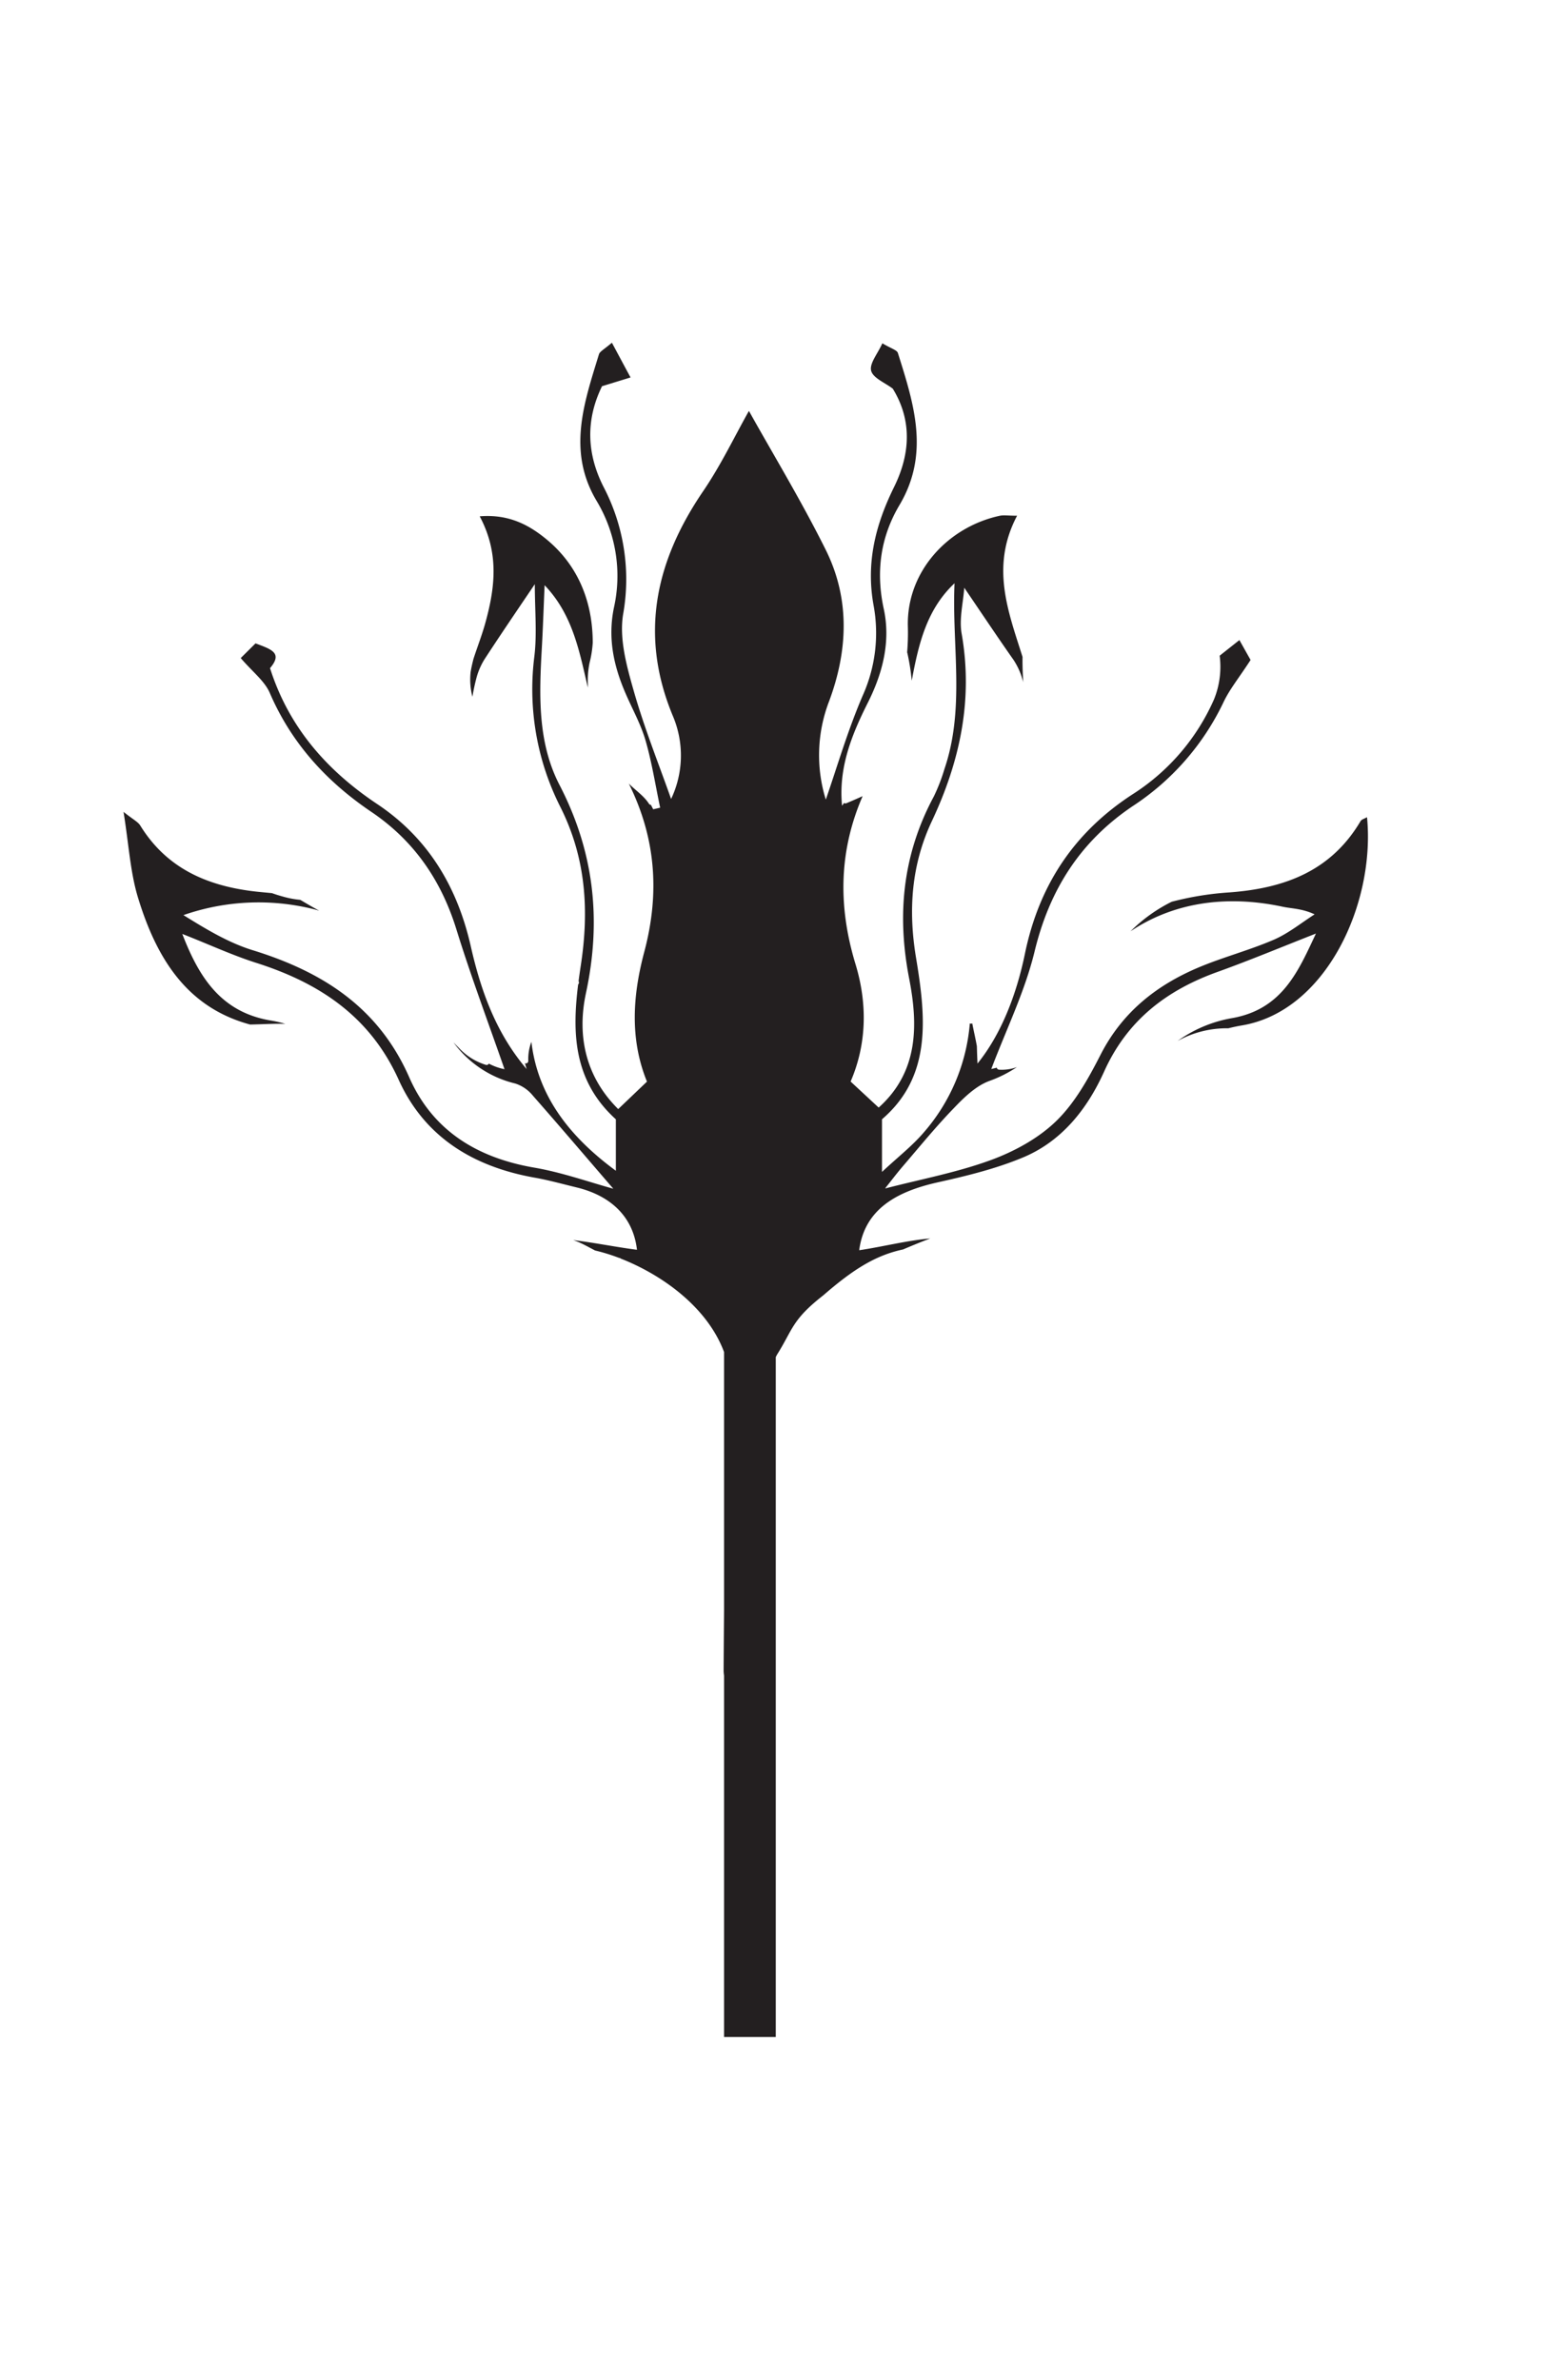 <svg id="Layer_1" data-name="Layer 1" xmlns="http://www.w3.org/2000/svg" viewBox="0 0 461.86 708.82"><defs><style>.cls-1{fill:#231f20;}</style></defs><path class="cls-1" d="M407.34,243.4c-.72.42-1.61.63-1.93,1.17-8.78,14.85-22.62,20-39,21.22a91.38,91.38,0,0,0-17.28,2.79,47,47,0,0,0-12.26,8.8c12.49-8.38,28.1-11,45.33-7.32,2.8.6,5.75.51,9.52,2.27-4,2.56-7.83,5.69-12.16,7.56-7.3,3.15-15.08,5.17-22.4,8.25-12.62,5.32-22.77,13.38-29.22,26-3.6,7.05-7.65,14.36-13.23,19.77-5.32,5.16-12.51,9.07-19.56,11.64-10.12,3.7-20.86,5.69-31.33,8.41l.05-.08h0l-.08,0h0c1.77-2.21,3.48-4.48,5.32-6.62,5-5.83,9.86-11.8,15.2-17.3,3-3.14,6.52-6.55,10.48-8a37.3,37.3,0,0,0,8.23-4.14,13.05,13.05,0,0,1-5.28.78A.78.78,0,0,1,297,318c-.53.14-1.06.28-1.62.39,4.46-11.79,10-23.05,12.9-35,4.44-18.38,13.6-32.77,29.22-43.28a76,76,0,0,0,27.09-31c1.82-3.84,4.6-7.22,8.05-12.54l-3.33-5.93-5.88,4.65a25.8,25.8,0,0,1-1.68,13,64.12,64.12,0,0,1-24.14,28.2c-17.52,11.34-28,27.12-32.22,47.62-2.54,12.31-7.16,24.07-14.12,32.66-.08-1.7-.14-3.43-.19-5.18-.4-2.27-.94-4.52-1.37-6.78a.85.85,0,0,1-.73,0,56.39,56.39,0,0,1-13.75,32.51c-3.41,4-7.68,7.29-12.42,11.73V333.37c15-12.86,13.05-30.59,10.13-48.2-2.34-14.13-1.37-27.63,4.72-40.58,8.38-17.8,12.35-36.15,8.88-55.89-.77-4.4.47-9.16.78-13.65,5.17,7.58,9.83,14.59,14.67,21.47a21.09,21.09,0,0,1,2.9,6.66c-.14-2.51-.24-5-.2-7.52-4.24-13.47-9.62-26.9-1.62-42.06-2.62,0-3.91-.22-5.09,0-15.47,3.3-27.9,16.61-27.46,33a68.26,68.26,0,0,1-.21,7.61c0,.15.07.3.1.46a66.27,66.27,0,0,1,1.2,7.42l.06.63.09-.44c2-10.62,4.41-20.82,12.67-28.56-.84,18.44,3.19,37.15-3,55.29a53.85,53.85,0,0,1-3.16,8.18c-9.25,17.2-11.09,35.13-7.36,54.28,2.68,13.78,2.81,27.76-9.09,38.41l-8.36-7.75c4.88-11.3,5-23.34,1.45-35-5.42-17.82-4.7-34.27,2.13-50-1.63.73-3.25,1.45-4.89,2.12a.67.67,0,0,1-.64-.1c-.2.28-.39.55-.6.83-1.11-11.4,2.93-21.23,7.72-30.76,4.47-8.9,6.79-18.31,4.7-27.9-2.42-11.15-.9-21.48,4.68-30.87,9.16-15.42,4.26-30.28-.46-45.3-.28-.91-2.06-1.35-4.63-2.9-1.38,3.09-3.9,6-3.34,8.18s4.17,3.58,6.44,5.33c5.74,9.32,5.29,19.35.41,29.25-5.56,11.27-8.48,22.67-6.08,35.55a45.41,45.41,0,0,1-3.28,26.6c-4.47,10.37-7.64,21.3-11,31a44.68,44.68,0,0,1,1-29.35c5.63-15.14,6.22-30.47-1-45s-15.7-28.49-22.91-41.42c-4.17,7.38-8.29,16.06-13.64,23.91-14.31,21-19.1,43-8.91,67.22a30.14,30.14,0,0,1-.64,24.45c-3.58-10.19-8-21.14-11.2-32.43-2.08-7.28-4.28-15.37-3.1-22.56a59.4,59.4,0,0,0-5.82-37.95c-5-9.83-5.4-19.9-.46-30l8.5-2.61c-2-3.68-3.6-6.71-5.56-10.34-2.35,2-3.6,2.6-3.86,3.45-4.44,14.49-9.54,28.91-.65,43.73A43.34,43.34,0,0,1,182.93,181c-1.88,9.16-.05,17.42,3.52,25.63,2,4.63,4.52,9.12,5.91,13.93,1.89,6.54,2.94,13.34,4.35,20l-2.07.48c-.23-.43-.45-.87-.68-1.31a.75.75,0,0,1-.6-.36c-1.55-2.4-4.05-4-6-6,7.89,15.86,9.38,32.25,4.61,50.17-3.38,12.69-4.42,25.77.81,38.61l-8.57,8.18c-9.76-9.66-12.33-21.89-9.61-34.54,4.69-21.82,2.41-42.14-7.88-62-6.58-12.71-6.06-26.85-5.27-40.79.34-6,.54-12.1.83-18.7,7.1,7.42,9.63,16.41,11.82,25.89.35,1.52.71,3.06,1.08,4.6,0-.26,0-.53,0-.79a26.2,26.2,0,0,1,.5-6.61,32.37,32.37,0,0,0,.94-5.94c0-11.69-4-22.62-13.52-30.6-5.52-4.62-11.61-7.76-20.16-7.07,5.95,11.14,4.51,21.57,1.61,32-1,3.55-2.35,7-3.48,10.5-.32,1.28-.63,2.56-.83,3.87a20.44,20.44,0,0,0,.53,7.39c.29-1.77.66-3.55,1.13-5.36a20.52,20.52,0,0,1,2.46-5.8c4.56-7,9.29-13.95,15-22.39,0,7.7.68,14.71-.14,21.55a77.66,77.66,0,0,0,7.8,44.9c7.63,15.23,8.57,30.88,6,47.4-.22,1.46-.43,2.92-.62,4.39a.84.84,0,0,1-.13,1c-1.81,14.47-1.39,28.72,11.24,40.15V348.7c-13.76-10.12-23.26-22.22-25.17-38.4a14.57,14.57,0,0,0-.92,5.66.75.75,0,0,1-1,.73c.17.58.32,1.16.52,1.74-9.17-10.76-13.67-23.38-16.67-36.63-4-17.63-12.67-32.18-27.89-42.33S86,216.41,80.46,199c3.89-4.56.37-5.61-4.32-7.38L71.73,196c3.53,4.13,7.13,6.82,8.67,10.41,6.47,15,16.92,26.4,30.28,35.42,12.66,8.56,20.75,20.29,25.29,34.9,4.39,14.17,9.62,28.07,14.36,41.72a16.9,16.9,0,0,1-4.67-1.66.74.74,0,0,1-.87.37,18.18,18.18,0,0,1-8-5c-.56-.56-1.12-1.13-1.67-1.7a32,32,0,0,0,18.39,12.25,11.14,11.14,0,0,1,5.24,3.58c8.37,9.51,16.57,19.16,24,27.76-7.29-2-15.3-4.86-23.55-6.28-17-2.92-30.27-11-37.25-26.88-9.19-20.93-25.94-31.5-46.75-37.91-7.27-2.25-14-6.37-20.54-10.42a68,68,0,0,1,38.9-1.75c.53.13,1,.28,1.55.42-1.9-1-3.78-2.12-5.64-3.22a27.52,27.52,0,0,1-5.26-1c-1.07-.29-2.12-.62-3.18-1l-2.77-.26c-15-1.34-28.06-6.27-36.45-19.85-.7-1.14-2.15-1.81-5-4.09,1.58,9.81,2,17.85,4.25,25.34,5.49,18.12,14.52,32.89,33.47,38,3.5-.06,7-.3,10.49-.21a35.16,35.16,0,0,0-4.39-1c-15-2.51-21.48-13.25-26.31-25.77,7.71,3,14.71,6.28,22,8.6,18.86,6,33.93,15.94,42.48,34.84,7.75,17.14,22.33,25.92,40.55,29.15,4.19.75,8.31,1.9,12.45,2.9,10.7,2.59,16.94,9.19,18,18.58-6.25-.81-12.6-2.11-19-2.89a22.19,22.19,0,0,1,2.68,1.1c1.28.62,2.55,1.33,3.84,2a56,56,0,0,1,7.16,2.21h0a.77.77,0,0,1,.51.21c12,4.7,25.7,14.26,30.76,27.82v77q-.08,8.93-.13,17.85a9.85,9.85,0,0,0,.13,1.52V606.7h15.41V404.2a9.64,9.64,0,0,1,.54-1c4.52-7.22,4.3-10.13,13.6-17.38,8.86-7.7,15.57-11.94,23.79-13.68,2.68-1.15,5.38-2.25,8.1-3.28-7.06.62-14.15,2.47-21.17,3.51,1.58-12.15,11.07-17.48,23.41-20.22,8.54-1.9,17.17-4,25.22-7.34C316.37,340,324,330.26,329,319.16c6.88-15.28,18.58-24.22,33.81-29.69,9.74-3.5,19.3-7.5,29.31-11.42-5.24,11.11-9.94,22.51-24.94,25.18a39.32,39.32,0,0,0-16.31,6.83,30.14,30.14,0,0,1,15.05-3.79H366c1.28-.32,2.59-.61,3.95-.84C395.17,301.28,409.84,269.05,407.34,243.4Z"/></svg>